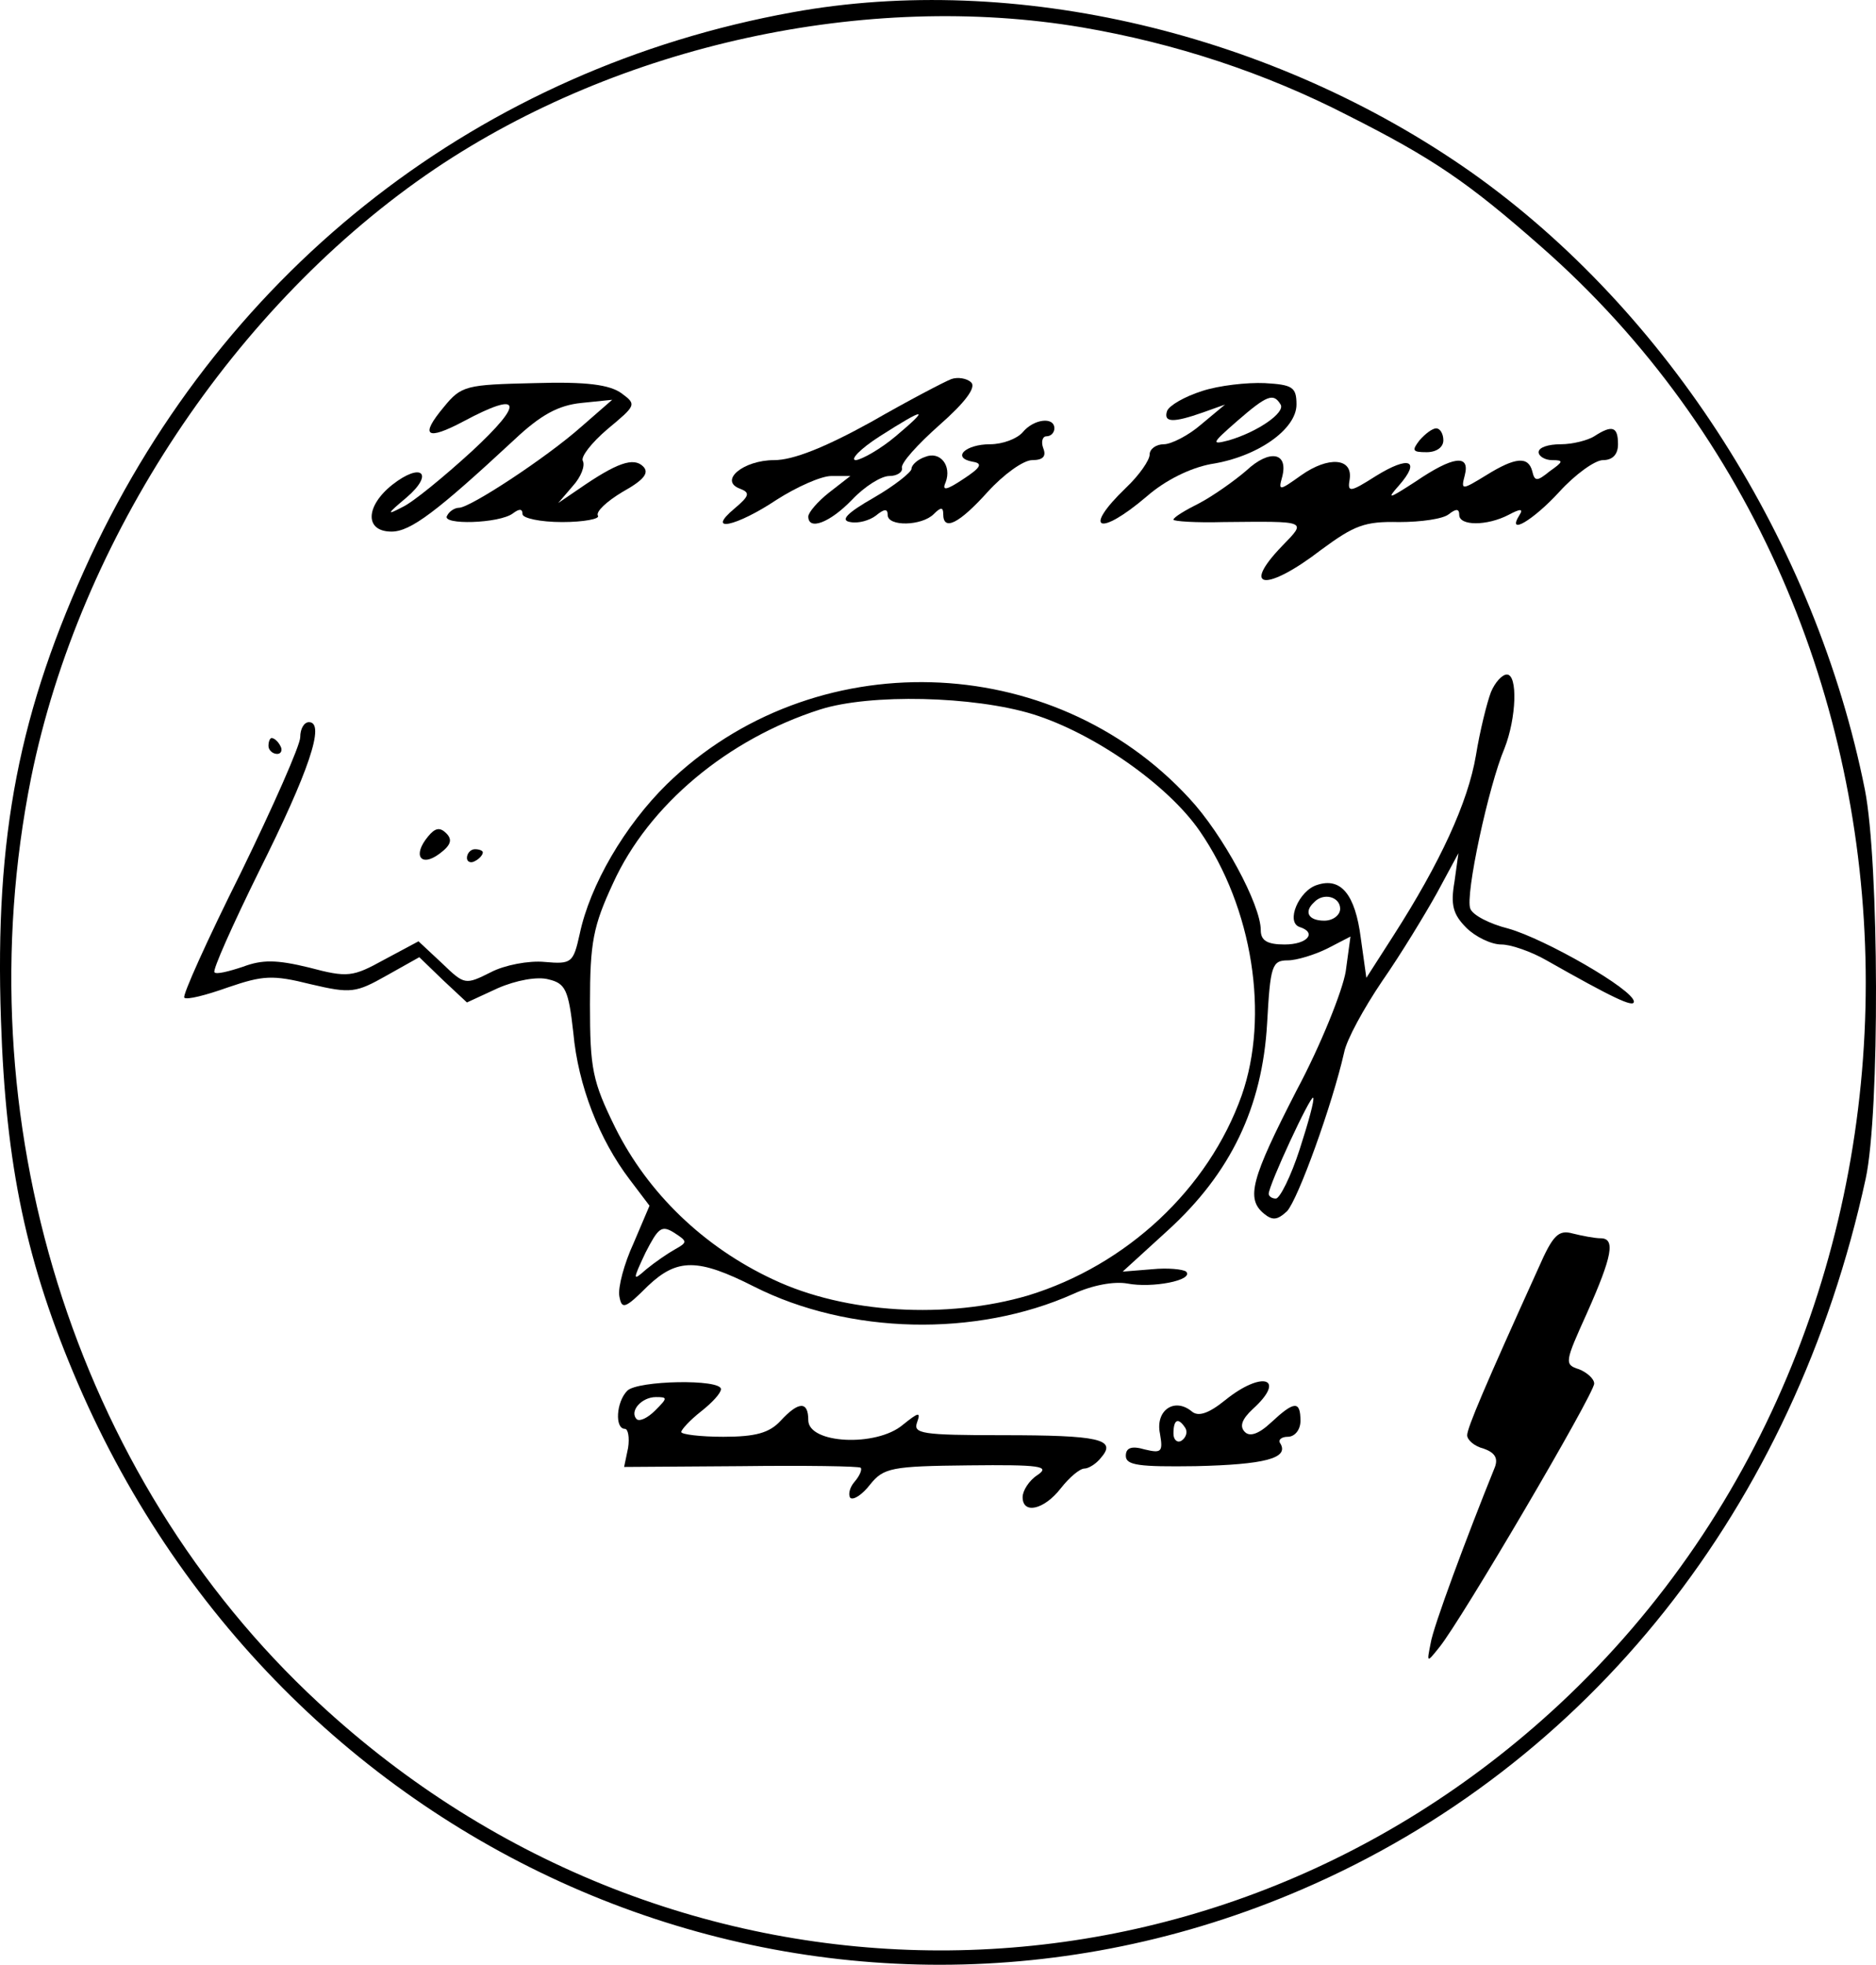 <svg xmlns="http://www.w3.org/2000/svg" version="1.0" preserveAspectRatio="xMidYMid meet" viewBox="260.18 48.05 236.32 247.44">

<g transform="translate(0,338) scale(0.1,-0.1)" fill="#000000" stroke="none">
<path d="M3600 2884 c-392 -71 -713 -320 -884 -685 -90 -194 -121 -351 -113 -584 6 -184 32 -307 97 -458 264 -612 946 -894 1542 -637 362 156 620 481 710 895 18 83 17 399 -1 490 -62 310 -248 602 -495 777 -250 176 -576 253 -856 202z m365 -19 c117 -20 230 -57 335 -111 107 -54 151 -84 243 -165 536 -470 547 -1348 23 -1836 -445 -414 -1116 -413 -1563 2 -308 285 -448 736 -362 1165 61 301 257 597 509 767 232 156 543 224 815 178z"/>
<path d="M3800 2422 c-8 -3 -54 -27 -101 -54 -58 -32 -98 -48 -122 -48 -39 0 -70 -26 -43 -36 13 -5 12 -9 -7 -25 -37 -31 2 -23 53 11 25 16 56 30 69 30 l24 0 -27 -21 c-14 -11 -26 -25 -26 -30 0 -18 27 -8 55 21 16 17 37 30 47 30 10 0 17 5 16 10 -2 6 20 30 47 54 33 29 47 48 40 54 -5 5 -17 7 -25 4z m-70 -72 c-19 -16 -42 -29 -50 -30 -8 0 5 14 30 30 58 37 64 37 20 0z"/>
<path d="M3161 2387 c-31 -37 -22 -43 25 -18 73 39 77 24 10 -38 -35 -32 -74 -64 -87 -70 -21 -11 -20 -9 5 12 35 30 19 45 -18 16 -34 -27 -35 -59 -1 -59 24 0 57 25 155 116 33 31 55 43 84 46 l39 4 -39 -34 c-44 -39 -140 -102 -154 -102 -5 0 -12 -4 -15 -10 -8 -12 66 -10 83 3 8 6 12 6 12 -1 0 -5 22 -10 50 -10 27 0 48 4 45 8 -3 5 11 18 31 30 27 15 34 24 26 32 -12 12 -33 5 -82 -29 l-25 -17 18 21 c11 12 16 26 13 32 -3 5 11 23 31 40 36 30 37 31 18 45 -15 11 -44 15 -110 13 -86 -2 -92 -3 -114 -30z"/>
<path d="M4116 2407 c-22 -7 -41 -18 -44 -25 -5 -15 8 -15 45 -2 l28 10 -30 -25 c-16 -14 -38 -25 -47 -25 -10 0 -18 -6 -18 -13 0 -7 -13 -26 -30 -42 -55 -53 -34 -62 26 -11 24 21 55 36 81 41 59 9 108 44 108 75 0 22 -5 25 -40 27 -22 1 -58 -3 -79 -10z m99 -17 c6 -10 -28 -34 -65 -45 -23 -6 -22 -4 10 24 38 33 46 36 55 21z"/>
<path d="M3890 2355 c-7 -8 -25 -15 -41 -15 -31 0 -49 -17 -22 -22 13 -2 11 -7 -12 -22 -21 -14 -27 -15 -22 -4 8 21 -7 40 -26 32 -9 -3 -17 -10 -17 -15 0 -4 -21 -21 -47 -36 -35 -20 -43 -29 -30 -31 10 -2 24 2 32 8 11 9 15 9 15 1 0 -15 43 -14 58 1 9 9 12 9 12 0 0 -22 20 -12 56 28 20 22 45 40 56 40 14 0 18 5 14 15 -3 8 -1 15 4 15 6 0 10 5 10 10 0 15 -26 12 -40 -5z"/>
<path d="M4390 2345 c-10 -13 -9 -15 9 -15 12 0 21 6 21 15 0 8 -4 15 -9 15 -5 0 -14 -7 -21 -15z"/>
<path d="M4610 2350 c-8 -5 -27 -10 -42 -10 -16 0 -28 -4 -28 -10 0 -5 8 -10 17 -10 15 0 14 -2 -3 -14 -16 -13 -19 -13 -22 0 -5 19 -21 18 -58 -5 -31 -19 -32 -19 -27 0 7 27 -15 24 -62 -8 -34 -22 -37 -23 -21 -5 28 32 13 38 -29 12 -33 -21 -36 -21 -33 -4 4 27 -27 29 -61 5 -28 -20 -29 -20 -24 -2 8 31 -16 35 -45 8 -15 -13 -42 -32 -59 -41 -18 -9 -33 -18 -33 -21 0 -2 28 -4 63 -3 107 1 105 2 74 -30 -53 -55 -20 -58 49 -5 42 31 55 36 98 35 28 0 56 4 63 10 9 7 13 7 13 -1 0 -14 35 -14 62 0 15 8 19 8 14 0 -17 -27 17 -7 50 29 20 22 45 40 55 40 12 0 19 7 19 20 0 22 -7 25 -30 10z"/>
<path d="M4480 2028 c-5 -13 -14 -49 -19 -80 -10 -59 -45 -135 -104 -227 l-34 -53 -7 50 c-7 55 -25 77 -55 67 -23 -7 -40 -47 -22 -53 22 -7 10 -22 -19 -22 -22 0 -30 5 -30 18 0 32 -48 121 -90 166 -173 188 -475 196 -658 18 -53 -52 -97 -127 -110 -189 -8 -36 -10 -38 -44 -35 -20 2 -51 -4 -68 -13 -32 -16 -33 -16 -61 11 l-30 28 -43 -23 c-40 -22 -46 -23 -95 -10 -41 10 -59 10 -83 1 -18 -6 -34 -10 -36 -7 -3 2 23 60 56 127 63 126 84 188 63 188 -6 0 -11 -8 -11 -19 0 -10 -34 -87 -75 -171 -42 -84 -74 -155 -71 -157 3 -3 27 3 55 13 44 15 56 16 104 4 51 -12 57 -11 96 11 l41 23 30 -29 30 -28 39 18 c23 10 50 15 64 11 21 -5 25 -13 31 -67 6 -67 33 -135 71 -185 l25 -33 -20 -47 c-12 -26 -20 -56 -18 -67 3 -17 7 -16 36 13 37 35 63 35 134 -1 119 -60 279 -64 402 -9 24 11 51 16 68 13 31 -6 84 4 74 15 -4 3 -23 5 -43 3 l-37 -3 57 52 c79 72 119 155 125 261 4 72 6 79 26 79 11 0 34 7 50 15 l29 15 -6 -44 c-4 -24 -31 -92 -62 -150 -57 -111 -64 -136 -41 -155 11 -9 17 -8 29 3 14 15 57 134 72 200 3 16 25 56 48 90 23 33 54 84 69 111 l27 50 -5 -36 c-5 -29 -2 -41 15 -58 11 -11 31 -21 44 -21 12 0 38 -9 57 -20 83 -47 110 -60 110 -52 0 15 -112 79 -158 92 -24 6 -45 17 -48 25 -7 16 23 155 43 202 15 38 17 93 3 93 -6 0 -15 -10 -20 -22z m-577 -28 c77 -24 170 -89 210 -147 67 -97 88 -233 53 -333 -42 -118 -145 -214 -269 -252 -102 -30 -230 -23 -321 20 -88 41 -158 109 -199 191 -29 59 -32 74 -32 156 0 78 4 98 29 152 45 99 145 182 261 219 63 20 193 17 268 -6z m387 -245 c0 -8 -9 -15 -20 -15 -20 0 -26 11 -13 23 12 13 33 7 33 -8z m-51 -303 c-11 -34 -25 -62 -30 -62 -5 0 -9 3 -9 6 0 11 53 125 56 121 2 -2 -6 -31 -17 -65z m-787 -126 c-9 -5 -25 -16 -36 -25 -17 -15 -18 -15 -1 21 16 31 20 35 36 25 17 -11 17 -12 1 -21z"/>
<path d="M2940 1960 c0 -5 5 -10 11 -10 5 0 7 5 4 10 -3 6 -8 10 -11 10 -2 0 -4 -4 -4 -10z"/>
<path d="M3141 1846 c-20 -24 -9 -39 14 -22 15 11 17 18 9 26 -8 8 -14 7 -23 -4z"/>
<path d="M3190 1819 c0 -5 5 -7 10 -4 6 3 10 8 10 11 0 2 -4 4 -10 4 -5 0 -10 -5 -10 -11z"/>
<path d="M4540 1303 c-68 -150 -90 -202 -90 -211 0 -6 9 -14 21 -17 14 -5 18 -12 14 -23 -36 -89 -78 -202 -81 -222 -5 -25 -5 -25 11 -5 27 33 195 319 195 332 0 6 -9 14 -19 18 -19 6 -18 9 10 71 32 72 36 94 17 94 -7 0 -23 3 -35 6 -18 5 -25 -2 -43 -43z"/>
<path d="M3392 1148 c-14 -14 -16 -48 -3 -48 4 0 6 -11 4 -24 l-5 -24 147 1 c81 1 149 0 151 -2 2 -2 -1 -10 -8 -18 -6 -7 -8 -16 -5 -20 4 -3 15 4 25 17 17 21 27 23 124 24 90 1 103 -1 87 -12 -11 -7 -19 -20 -19 -28 0 -22 27 -16 48 11 11 14 24 25 30 25 5 0 15 6 21 14 20 23 -3 28 -124 28 -102 0 -113 2 -108 16 5 14 2 13 -18 -3 -33 -28 -119 -24 -119 6 0 24 -12 24 -35 -1 -14 -15 -31 -20 -72 -20 -29 0 -53 3 -53 6 0 3 11 15 25 26 14 11 25 23 25 28 0 13 -105 11 -118 -2z m35 -25 c-9 -9 -19 -14 -23 -11 -10 10 6 28 24 28 15 0 15 -1 -1 -17z"/>
<path d="M4145 1136 c-21 -17 -34 -21 -42 -14 -22 18 -46 1 -40 -28 4 -23 2 -25 -19 -20 -17 5 -24 2 -24 -8 0 -12 17 -14 88 -13 87 2 117 10 107 28 -4 5 1 9 9 9 9 0 16 9 16 20 0 26 -8 25 -37 -2 -16 -15 -27 -18 -33 -12 -7 7 -4 16 10 29 43 39 12 49 -35 11z m-50 -35 c3 -5 1 -12 -5 -16 -5 -3 -10 1 -10 9 0 18 6 21 15 7z"/>
</g>
</svg>